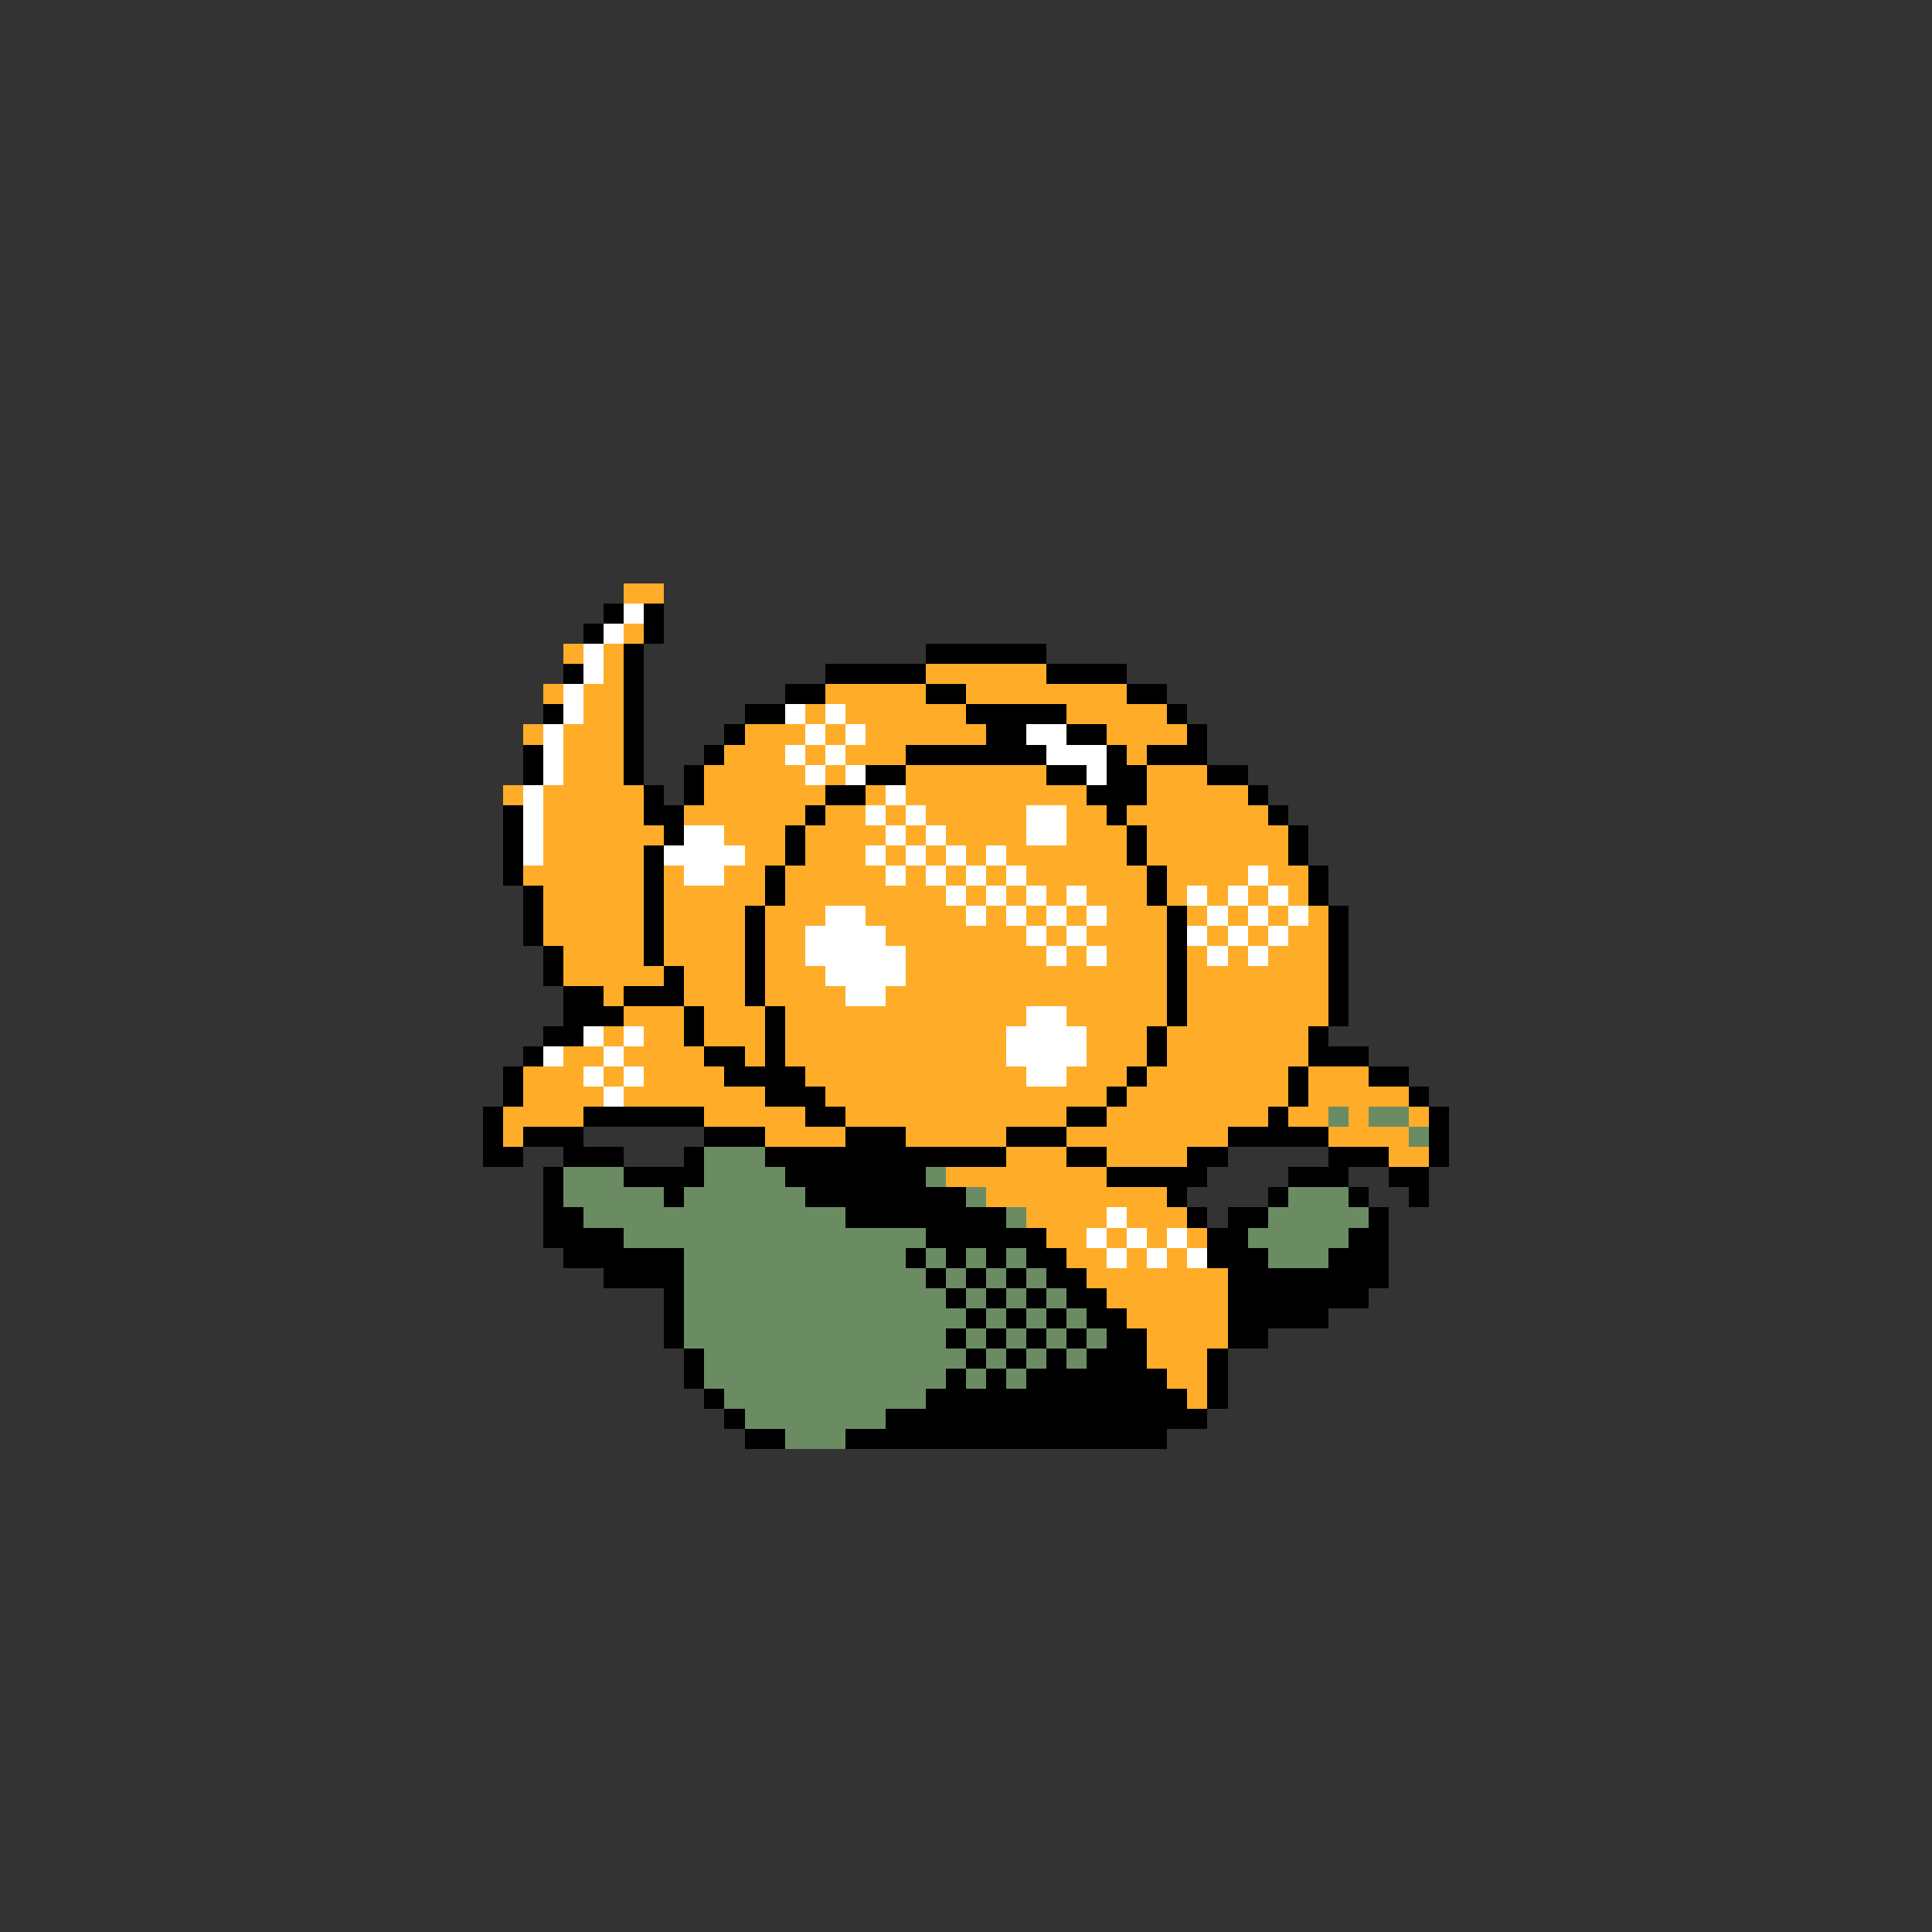 <svg xmlns="http://www.w3.org/2000/svg" viewBox="0 -0.5 96 96" shape-rendering="crispEdges">
<rect x="0" y="-0.5" width="96" height="96" fill="#333333" stroke="none"/>
<path stroke="#ffad29" d="M31 29h2M31 31h1M28 32h1M30 32h1M30 33h1M46 33h6M27 34h1M29 34h2M41 34h5M48 34h8M29 35h2M40 35h1M42 35h6M53 35h5M26 36h1M28 36h3M37 36h3M41 36h1M43 36h6M55 36h4M28 37h3M36 37h3M40 37h1M42 37h3M56 37h1M28 38h3M35 38h5M41 38h1M45 38h7M57 38h3M25 39h1M27 39h5M35 39h6M43 39h1M45 39h9M57 39h5M27 40h5M34 40h6M41 40h2M44 40h1M46 40h5M53 40h2M56 40h7M27 41h6M36 41h3M40 41h4M45 41h1M47 41h4M53 41h3M57 41h7M27 42h5M37 42h2M40 42h3M44 42h1M46 42h1M48 42h1M50 42h6M57 42h7M26 43h6M33 43h1M36 43h2M39 43h5M45 43h1M47 43h1M49 43h1M51 43h6M58 43h4M63 43h2M27 44h5M33 44h5M39 44h8M48 44h1M50 44h1M52 44h1M54 44h3M58 44h1M60 44h1M62 44h1M64 44h1M27 45h5M33 45h4M38 45h3M43 45h5M49 45h1M51 45h1M53 45h1M55 45h3M59 45h1M61 45h1M63 45h1M65 45h1M27 46h5M33 46h4M38 46h2M44 46h7M52 46h1M54 46h4M60 46h1M62 46h1M64 46h2M28 47h4M33 47h4M38 47h2M45 47h7M53 47h1M55 47h3M59 47h1M61 47h1M63 47h3M28 48h5M34 48h3M38 48h3M45 48h13M59 48h7M30 49h1M34 49h3M38 49h4M44 49h14M59 49h7M31 50h3M35 50h3M39 50h12M53 50h5M59 50h7M30 51h1M32 51h2M35 51h3M39 51h11M54 51h3M58 51h7M28 52h2M31 52h4M37 52h1M39 52h11M54 52h3M58 52h7M26 53h3M30 53h1M32 53h4M40 53h11M53 53h3M57 53h7M65 53h3M26 54h4M31 54h7M41 54h14M56 54h8M65 54h5M25 55h4M35 55h5M42 55h11M55 55h8M64 55h2M67 55h1M70 55h1M25 56h1M38 56h4M45 56h5M53 56h8M66 56h4M50 57h3M55 57h4M69 57h2M47 58h8M49 59h9M51 60h4M56 60h3M52 61h2M55 61h1M57 61h1M59 61h1M53 62h2M56 62h1M58 62h1M54 63h7M55 64h6M56 65h5M57 66h4M57 67h3M58 68h2M59 69h1" />
<path stroke="#000000" d="M30 30h1M32 30h1M29 31h1M32 31h1M31 32h1M46 32h6M28 33h1M31 33h1M41 33h5M52 33h4M31 34h1M39 34h2M46 34h2M56 34h2M27 35h1M31 35h1M37 35h2M48 35h5M58 35h1M31 36h1M36 36h1M49 36h2M53 36h2M59 36h1M26 37h1M31 37h1M35 37h1M45 37h7M55 37h1M57 37h3M26 38h1M31 38h1M34 38h1M43 38h2M52 38h2M55 38h2M60 38h2M32 39h1M34 39h1M41 39h2M54 39h3M62 39h1M25 40h1M32 40h2M40 40h1M55 40h1M63 40h1M25 41h1M33 41h1M39 41h1M56 41h1M64 41h1M25 42h1M32 42h1M39 42h1M56 42h1M64 42h1M25 43h1M32 43h1M38 43h1M57 43h1M65 43h1M26 44h1M32 44h1M38 44h1M57 44h1M65 44h1M26 45h1M32 45h1M37 45h1M58 45h1M66 45h1M26 46h1M32 46h1M37 46h1M58 46h1M66 46h1M27 47h1M32 47h1M37 47h1M58 47h1M66 47h1M27 48h1M33 48h1M37 48h1M58 48h1M66 48h1M28 49h2M31 49h3M37 49h1M58 49h1M66 49h1M28 50h3M34 50h1M38 50h1M58 50h1M66 50h1M27 51h2M34 51h1M38 51h1M57 51h1M65 51h1M26 52h1M35 52h2M38 52h1M57 52h1M65 52h3M25 53h1M36 53h4M56 53h1M64 53h1M68 53h2M25 54h1M38 54h3M55 54h1M64 54h1M70 54h1M24 55h1M29 55h6M40 55h2M53 55h2M63 55h1M71 55h1M24 56h1M26 56h3M35 56h3M42 56h3M50 56h3M61 56h5M71 56h1M24 57h2M28 57h3M34 57h1M38 57h12M53 57h2M59 57h2M66 57h3M71 57h1M27 58h1M31 58h4M39 58h7M55 58h5M64 58h3M69 58h2M27 59h1M33 59h1M40 59h8M58 59h1M63 59h1M67 59h1M70 59h1M27 60h2M42 60h8M59 60h1M61 60h2M68 60h1M27 61h4M46 61h6M60 61h2M67 61h2M28 62h6M45 62h1M47 62h1M49 62h1M51 62h2M60 62h3M66 62h3M30 63h4M46 63h1M48 63h1M50 63h1M52 63h2M61 63h8M33 64h1M47 64h1M49 64h1M51 64h1M53 64h2M61 64h7M33 65h1M48 65h1M50 65h1M52 65h1M54 65h2M61 65h5M33 66h1M47 66h1M49 66h1M51 66h1M53 66h1M55 66h2M61 66h2M34 67h1M48 67h1M50 67h1M52 67h1M54 67h3M60 67h1M34 68h1M47 68h1M49 68h1M51 68h7M60 68h1M35 69h1M46 69h13M60 69h1M36 70h1M44 70h16M37 71h2M42 71h16" />
<path stroke="#ffffff" d="M31 30h1M30 31h1M29 32h1M29 33h1M28 34h1M28 35h1M39 35h1M41 35h1M27 36h1M40 36h1M42 36h1M51 36h2M27 37h1M39 37h1M41 37h1M52 37h3M27 38h1M40 38h1M42 38h1M54 38h1M26 39h1M44 39h1M26 40h1M43 40h1M45 40h1M51 40h2M26 41h1M34 41h2M44 41h1M46 41h1M51 41h2M26 42h1M33 42h4M43 42h1M45 42h1M47 42h1M49 42h1M34 43h2M44 43h1M46 43h1M48 43h1M50 43h1M62 43h1M47 44h1M49 44h1M51 44h1M53 44h1M59 44h1M61 44h1M63 44h1M41 45h2M48 45h1M50 45h1M52 45h1M54 45h1M60 45h1M62 45h1M64 45h1M40 46h4M51 46h1M53 46h1M59 46h1M61 46h1M63 46h1M40 47h5M52 47h1M54 47h1M60 47h1M62 47h1M41 48h4M42 49h2M51 50h2M29 51h1M31 51h1M50 51h4M27 52h1M30 52h1M50 52h4M29 53h1M31 53h1M51 53h2M30 54h1M55 60h1M54 61h1M56 61h1M58 61h1M55 62h1M57 62h1M59 62h1" />
<path stroke="#6b8c63" d="M66 55h1M68 55h2M70 56h1M35 57h3M28 58h3M35 58h4M46 58h1M28 59h5M34 59h6M48 59h1M64 59h3M29 60h13M50 60h1M63 60h5M31 61h15M62 61h5M34 62h11M46 62h1M48 62h1M50 62h1M63 62h3M34 63h12M47 63h1M49 63h1M51 63h1M34 64h13M48 64h1M50 64h1M52 64h1M34 65h14M49 65h1M51 65h1M53 65h1M34 66h13M48 66h1M50 66h1M52 66h1M54 66h1M35 67h13M49 67h1M51 67h1M53 67h1M35 68h12M48 68h1M50 68h1M36 69h10M37 70h7M39 71h3" />
</svg>